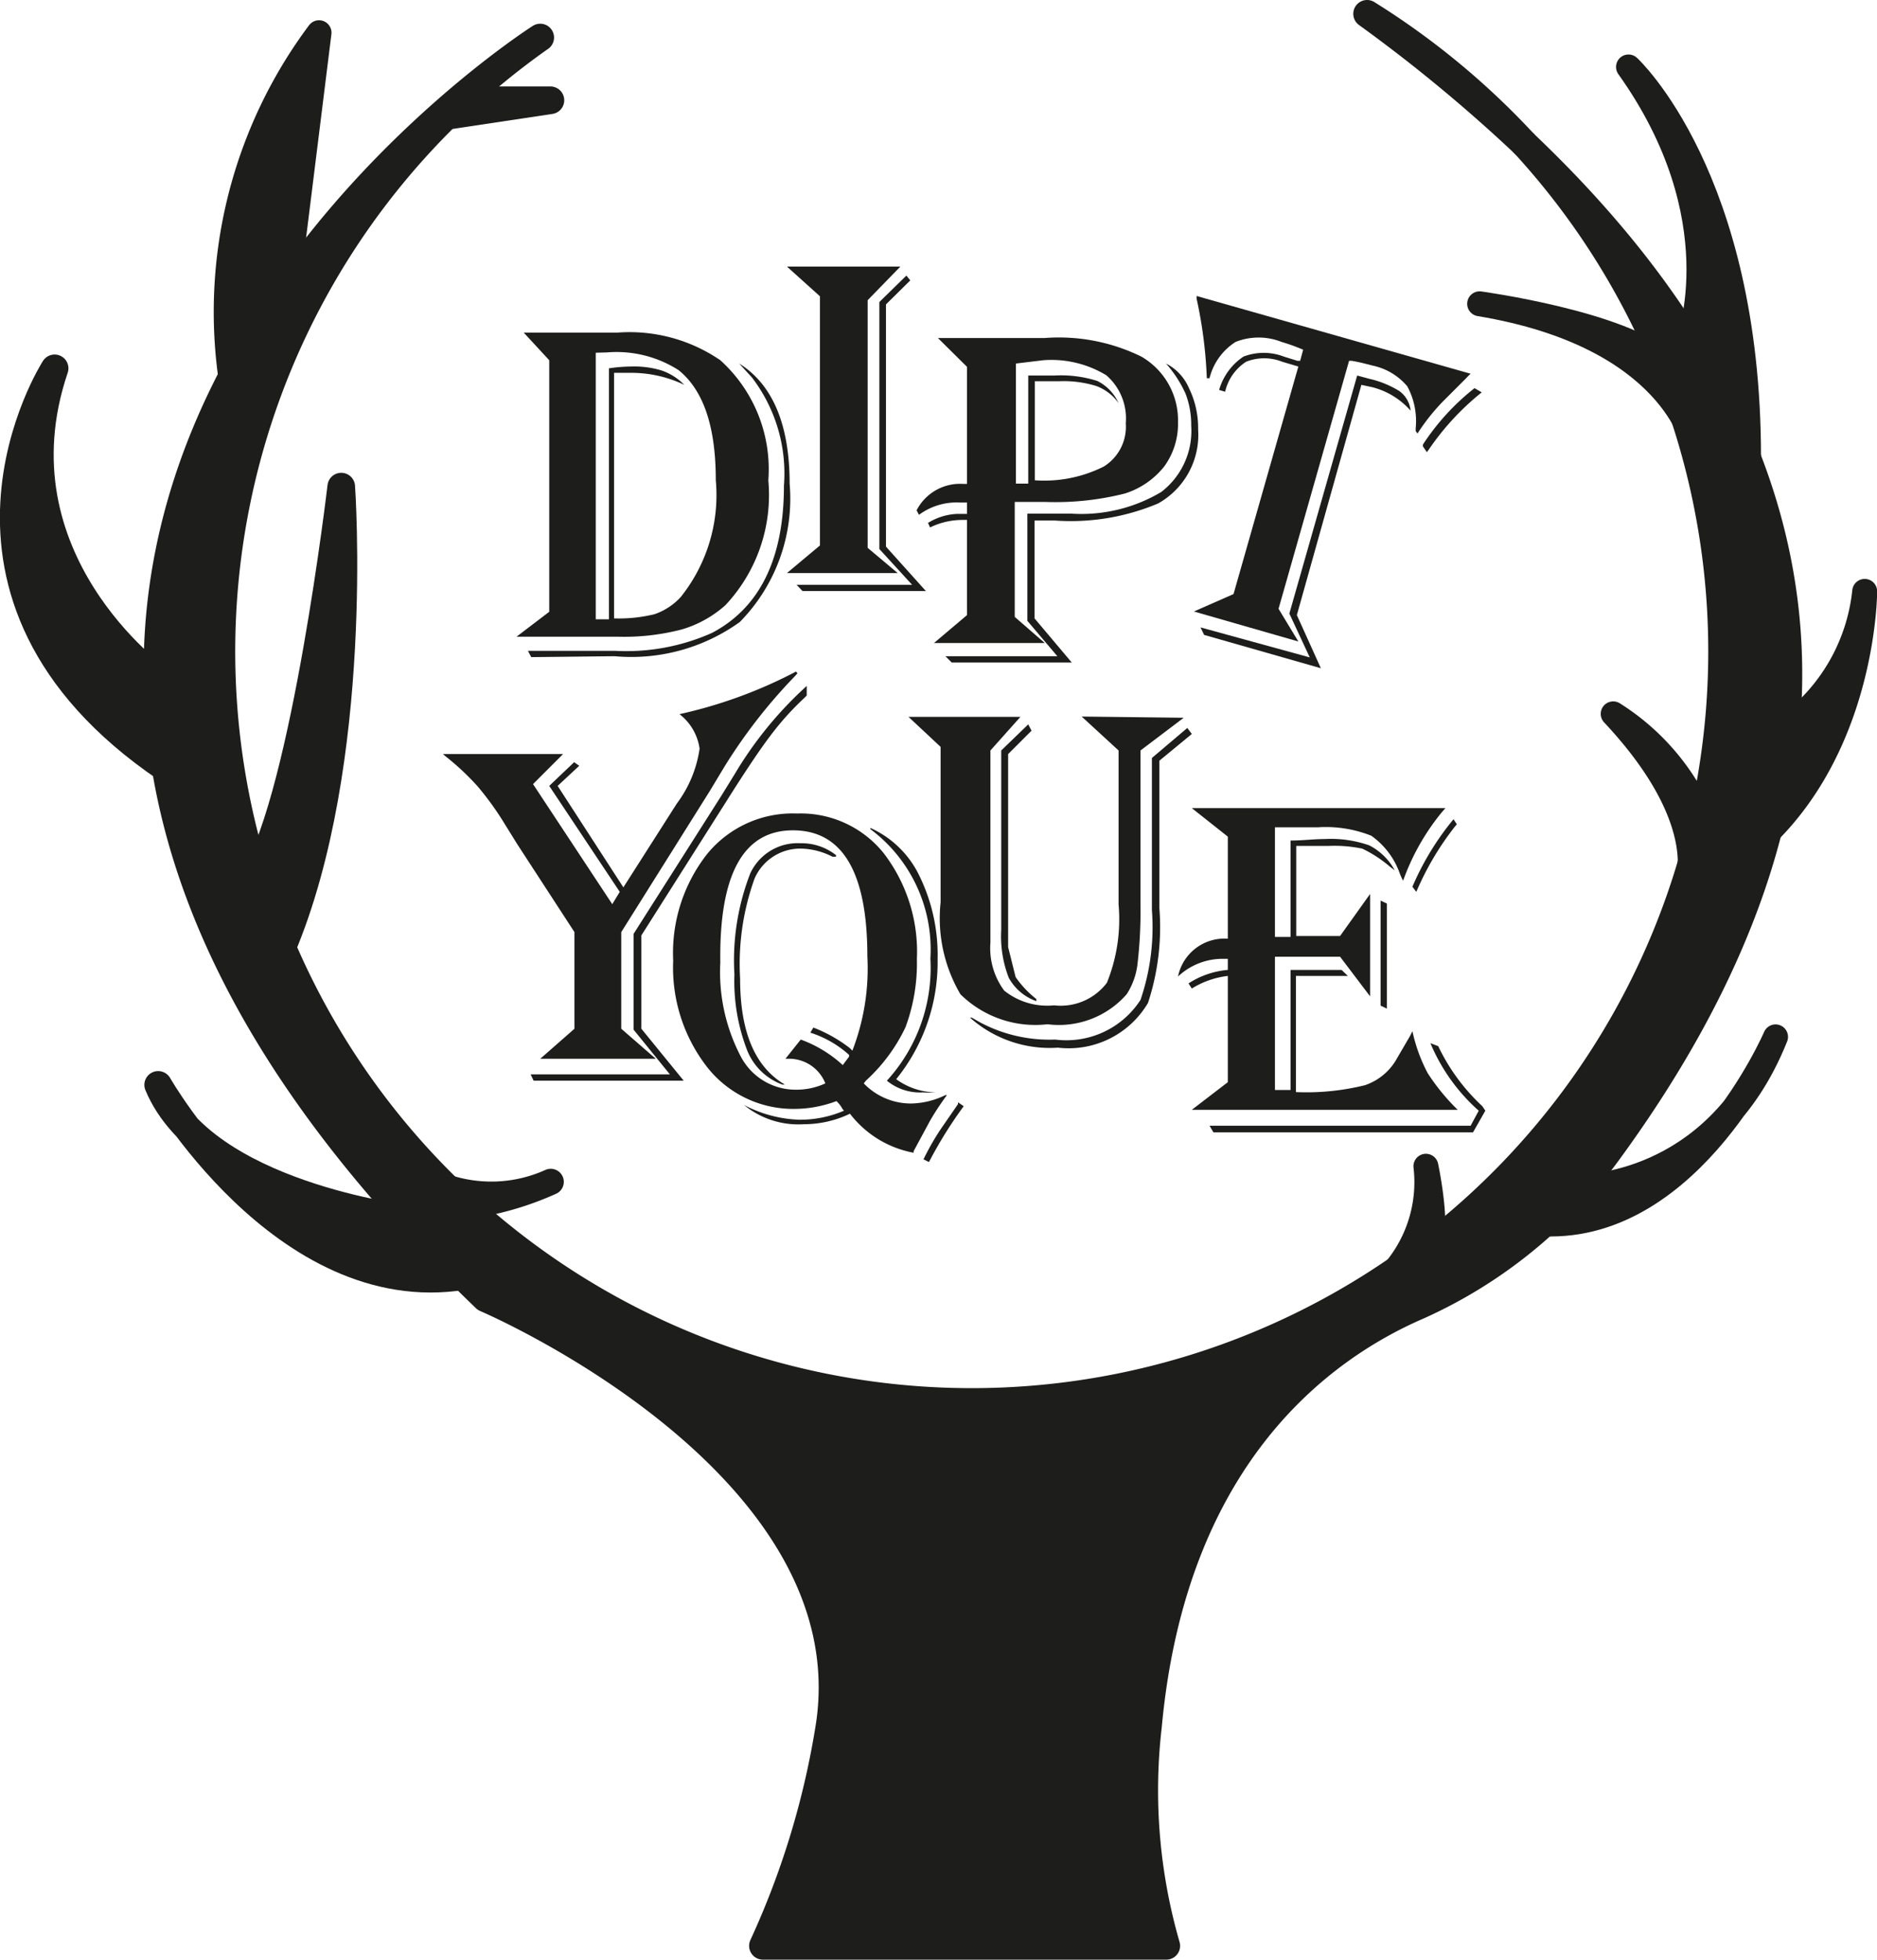 <svg xmlns="http://www.w3.org/2000/svg" viewBox="0 0 62.54 65.3"><defs><style>.cls-1,.cls-2,.cls-4{fill:#1d1d1b;}.cls-2,.cls-3,.cls-4,.cls-5,.cls-6{stroke:#1d1d1b;stroke-linejoin:round;}.cls-2,.cls-6{stroke-width:0.92px;}.cls-3,.cls-5,.cls-6{fill:none;}.cls-3,.cls-4{stroke-width:0.83px;}.cls-5{stroke-width:0.87px;}</style></defs><title>로고</title><g id="Layer_2" data-name="Layer 2"><g id="머리"><g id="로고"><path class="cls-1" d="M17.45,11.08h3.12A5.35,5.35,0,0,1,24,12,4.89,4.89,0,0,1,25.6,16a5.36,5.36,0,0,1-1.43,4.16,3.77,3.77,0,0,1-1.46.81,7.61,7.61,0,0,1-2.13.24H17.21l1.09-.83V12Zm.25,10.81-.11-.21h2.89a7,7,0,0,0,3.25-.6c1.59-.84,2.39-2.48,2.39-4.9a5.26,5.26,0,0,0-1.07-3.61l-.32-.35-.1-.11c1.12.7,1.68,2.05,1.68,4a5.86,5.86,0,0,1-1.66,4.61,6.19,6.19,0,0,1-4.17,1.14Zm2.15-10.14v8.88h.44V12.27a5.14,5.14,0,0,1,.75-.06,3.12,3.12,0,0,1,1,.13,1.93,1.93,0,0,1,.76.48,4.09,4.09,0,0,0-1.8-.4l-.54,0v8.18a5,5,0,0,0,1.35-.14,2.12,2.12,0,0,0,.87-.57A5.44,5.44,0,0,0,23.85,16c0-1.79-.41-3-1.24-3.67a3.84,3.84,0,0,0-2.39-.59Z"/><path class="cls-1" d="M26.22,8.88H30L28.91,10v8.25l1,.84H26.22l1.1-.92V9.87Zm4.11.46-.81.8v8.07l1.33,1.48H26.74l-.2-.21h3.85L29.3,18.29V10.06l.9-.88Z"/><path class="cls-1" d="M31.25,11.26h3.56a6.23,6.23,0,0,1,3.22.62,2.45,2.45,0,0,1,1.22,2.18,2.41,2.41,0,0,1-.46,1.48,2.71,2.71,0,0,1-1.31.9,9.43,9.43,0,0,1-2.67.28h-1v3.83l1,.87H31.12l1.1-.93V17.32h-.13a2.46,2.46,0,0,0-1.1.25l-.07-.15a2,2,0,0,1,.95-.3h.35v-.38l-.25,0a2.11,2.11,0,0,0-1.35.41L30.54,17a1.63,1.63,0,0,1,1.55-.88h.13V12.22Zm7.6.85a1.65,1.65,0,0,1,.77.83,3,3,0,0,1,.3,1.36,2.62,2.62,0,0,1-1.33,2.47,7.48,7.48,0,0,1-3.44.57h-.68V20.6l1.24,1.47h-4l-.21-.21h3.73l-1-1.18V17.11c.46,0,.94,0,1.46,0a5.2,5.2,0,0,0,3-.72,2.56,2.56,0,0,0,1-2.21,2.88,2.88,0,0,0-.19-1.07A4,4,0,0,0,38.85,12.11Zm-5,0v4h.41V12.51h.87a4,4,0,0,1,1.43.18,1.51,1.51,0,0,1,.71.74,1.58,1.58,0,0,0-.74-.57,3.65,3.65,0,0,0-1.24-.16h-.81V16a4.43,4.43,0,0,0,2.3-.46,1.56,1.56,0,0,0,.73-1.44,1.9,1.9,0,0,0-.65-1.6,3.53,3.53,0,0,0-2.1-.5Z"/><path class="cls-1" d="M49,12.45a2,2,0,0,0-.15.15l-.77.77a6.88,6.88,0,0,0-.85,1.07l0,0-.06-.08v-.1a2.43,2.43,0,0,0-.28-1.39,2.06,2.06,0,0,0-1.15-.69c-.23-.06-.46-.12-.7-.16l-.09,0-2.35,8.26.66,1.09-3.48-1,1.32-.58,2.16-7.58-.54-.16a1.63,1.63,0,0,0-1.2,0,1.62,1.62,0,0,0-.7,1l-.2-.06a2,2,0,0,1,.81-1.11,1.88,1.88,0,0,1,1.35,0l.45.14.09,0,.1-.37a6.34,6.34,0,0,0-.72-.26,2.08,2.08,0,0,0-1.53,0,2,2,0,0,0-.87,1.21l-.09,0a14.9,14.9,0,0,0-.34-2.65l0-.09Zm-2,1.23a2.54,2.54,0,0,0-1.27-.78l-.37-.08-2.15,7.67.8,1.77-3.89-1.11L40,20.9l3.64,1-.68-1.46,2.26-7.93.41.11a3.29,3.29,0,0,1,1,.41A.92.92,0,0,1,47,13.68Zm2.37-.61A8.72,8.72,0,0,0,47.59,15l-.05.06-.13-.19,0-.06a7.81,7.81,0,0,1,1.72-1.88l0,0Z"/><path class="cls-1" d="M26.52,22.37l.05.06-.08.09a17.79,17.79,0,0,0-2.34,3l-.5.83L20.7,31.05v3.22l1.15,1H18l1.14-1V31.05l-1.9-2.92-.41-.66a10,10,0,0,0-.92-1.28,8.58,8.58,0,0,0-1.07-1l-.08-.07h4l-1,1,2.64,4,.25-.41L18.3,26.18l.83-.79.17.12-.72.67,2.19,3.38,1.78-2.79a4,4,0,0,0,.76-1.83,1.76,1.76,0,0,0-.67-1.15,15.56,15.56,0,0,0,3.79-1.37Zm.36.48v.32l-.08.08a9.4,9.4,0,0,0-1.14,1.27c-.32.42-.8,1.13-1.43,2.13l-2.86,4.51v3.11L22.78,36h-5l-.1-.21h4.64l-1.21-1.49V31.11l2.93-4.61.45-.73A12.72,12.72,0,0,1,26.88,22.85Z"/><path class="cls-1" d="M28.78,36.09a2.18,2.18,0,0,0,1.6.67,2.71,2.71,0,0,0,1.12-.28l.05,0q-.35.48-.57.87l-.54,1,0,.05a3.47,3.47,0,0,1-2.12-1.3,3.55,3.55,0,0,1-1.53.35,2.86,2.86,0,0,1-2-.64l0,0a4.26,4.26,0,0,0,1.83.49,3.69,3.69,0,0,0,1.5-.3l-.05-.06a1,1,0,0,0-.2-.26,4,4,0,0,1-1.41.26,3.65,3.65,0,0,1-2.92-1.42A5.4,5.4,0,0,1,22.43,32a5.34,5.34,0,0,1,1.13-3.55,3.68,3.68,0,0,1,3-1.35,3.54,3.54,0,0,1,2.89,1.33,5.39,5.39,0,0,1,1.1,3.52,6.12,6.12,0,0,1-.38,2.27A5.71,5.71,0,0,1,28.85,36ZM28.4,35a7.6,7.6,0,0,0,.5-3.14q0-4.2-2.48-4.2T24,32.06a6.06,6.06,0,0,0,.67,3.11A2.06,2.06,0,0,0,26.5,36.3a2.31,2.31,0,0,0,1-.21,1.3,1.3,0,0,0-1.15-.82l-.18,0,.51-.64a4.17,4.17,0,0,1,1.31.77l.09.08.21-.28,0-.06A3.53,3.53,0,0,0,27,34.4l.1-.17a4.82,4.82,0,0,1,1.21.68Zm-.55-6.46-.11,0a2.42,2.42,0,0,0-1-.27,1.66,1.66,0,0,0-1.6,1,8.4,8.4,0,0,0-.48,3.33c0,1.77.49,2.94,1.49,3.53h-.08a2,2,0,0,1-1.19-1.18,6.4,6.4,0,0,1-.41-2.49A8,8,0,0,1,25,29.09a1.74,1.74,0,0,1,1.67-1,1.86,1.86,0,0,1,1.19.4ZM29,27.58a3.32,3.32,0,0,1,1.64,1.61,6,6,0,0,1,.6,2.76,6.19,6.19,0,0,1-1.38,4,2.3,2.3,0,0,0,1.31.44v0a2.82,2.82,0,0,1-.42,0A1.74,1.74,0,0,1,29.55,36,5.57,5.57,0,0,0,31,31.93a5,5,0,0,0-2-4.31Zm3.11,9.27A14.16,14.16,0,0,0,31,38.62l-.05.09-.18-.09a8.5,8.5,0,0,1,.57-1l.58-.84,0-.06Z"/><path class="cls-1" d="M39.44,23.91,38,25v5.12a15.42,15.42,0,0,1-.1,2,2.36,2.36,0,0,1-.36,1,3,3,0,0,1-2.64,1,3.55,3.55,0,0,1-2.9-1,5,5,0,0,1-.66-3.06V24.88l-1.07-1H34L33,25v6.4A2.37,2.37,0,0,0,33.46,33a2.29,2.29,0,0,0,1.66.49,1.93,1.93,0,0,0,1.76-.75,5.63,5.63,0,0,0,.39-2.61l0-5.13-1.23-1.13Zm.27.54-1.08.89v4.92a8.08,8.08,0,0,1-.38,3.15,3.07,3.07,0,0,1-3,1.49,4,4,0,0,1-2.93-1l.06,0,.28.16a4.92,4.92,0,0,0,2.5.57A2.94,2.94,0,0,0,38,33.31a7.48,7.48,0,0,0,.38-3V25.25l1.18-1Zm-5.34-.11-.78.78v6.43l.25,1a3.36,3.36,0,0,0,.69.73v.07a1.68,1.68,0,0,1-.92-.78,3.83,3.83,0,0,1-.25-1.6V25l.9-.87Z"/><path class="cls-1" d="M48.16,26.92l-.13.15a7.64,7.64,0,0,0-1.28,2.27,2.31,2.31,0,0,1-.12-.27,2.6,2.6,0,0,0-.94-1.23,4.09,4.09,0,0,0-1.79-.28c-.39,0-.87,0-1.42,0v3.65H43V28c.4,0,.78-.05,1.14-.05a3.86,3.86,0,0,1,1.48.21,2,2,0,0,1,.85.83l-.16-.12a4.16,4.16,0,0,0-.92-.6,4.54,4.54,0,0,0-1.13-.09l-.9,0h-.17v3h1.46l1-1.4v3.41l-1-1.32H42.48v4.44H43V32.31H44.7l.21.2H43.18v3.87a8.11,8.11,0,0,0,2.3-.23,1.92,1.92,0,0,0,1.07-.9l.42-.72s.05-.09.09-.18a5.45,5.45,0,0,0,.51,1.4,7,7,0,0,0,1,1.22H39.71l1.2-.92V32.51a2.92,2.92,0,0,0-1.2.42l-.11-.17a2.85,2.85,0,0,1,1.31-.45v-.37l-.19,0a2.17,2.17,0,0,0-1.47.59,1.58,1.58,0,0,1,1.66-1.26V27.87l-1.2-.95ZM49.49,37l-.41.72H40.43l-.13-.22H49l.27-.5a6.2,6.2,0,0,1-1.61-2.25l.26.1a6.61,6.61,0,0,0,1.47,2Zm-3.28-6.9v3.5L46,33.5V30Zm2.33-2.64-.06.07a9.64,9.64,0,0,0-1.29,2.18l-.13-.17a9.22,9.22,0,0,1,1.37-2.25Z"/><path class="cls-2" d="M30.4,58.41s.51-.78-1.28,3.69"/><line class="cls-2" x1="33.56" y1="56.64" x2="33.56" y2="60.23"/><path class="cls-2" d="M30.11,49.81s.65,3.42,0,4.71"/><path class="cls-2" d="M36.84,49.81a16.46,16.46,0,0,0-.62,8.09"/><path class="cls-3" d="M56.45,14.81s-.7-3.62-7.15-4.69c0,0,4.77.65,6.21,2"/><path class="cls-4" d="M56.26,11.36s1.58-4.11-2-9.13c0,0,4,3.68,4,13"/><path class="cls-4" d="M59.51,24.23a6.41,6.41,0,0,0,2.62-4.53s0,4.85-3.25,8.06"/><path class="cls-3" d="M56.22,29.43s.85-2.11-2.47-5.65a7.65,7.65,0,0,1,3,3.56"/><path class="cls-4" d="M52.6,39.54s4.53.09,6.56-5c0,0-2.77,6.43-7.72,6.23"/><path class="cls-3" d="M46.23,42.59a4.59,4.59,0,0,0,1.28-3.74s.52,2.44,0,2.8"/><path class="cls-5" d="M14.71,39.5a4.81,4.81,0,0,0,3.64-.13,10.11,10.11,0,0,1-2.92.82"/><polyline class="cls-6" points="15.43 3.34 18.34 3.34 14.88 3.86"/><path class="cls-2" d="M13.61,40.61s-6.8-.79-8.34-4.47c0,0,4.18,7.33,10.16,6.37"/><path class="cls-2" d="M5.27,22.62s-5.6-4-3.45-10.35c0,0-4.84,7.52,3.72,13.33"/><path class="cls-2" d="M45.55.46a52.54,52.54,0,0,1,5.23,4.32A25.55,25.55,0,0,0,45.55.46Z"/><path class="cls-2" d="M50.78,4.78A25,25,0,1,1,18,1.25s-27.44,17.44-1.82,42c0,0,12.73,5.41,11.47,14.18a27.84,27.84,0,0,1-2.23,7.39H38.86a18.62,18.62,0,0,1-.61-7.32c.83-9,5.76-12.6,9-14a15.86,15.86,0,0,0,6.31-5.11C62.28,26.48,61.7,15.15,50.78,4.78Z"/><path class="cls-4" d="M9.41,10.9l1.22-9.81A15.53,15.53,0,0,0,7.72,12.77"/><path class="cls-2" d="M9.37,31.64c2.66-6.25,2-15.43,2-15.43s-1.19,10.15-2.89,13"/></g></g></g></svg>